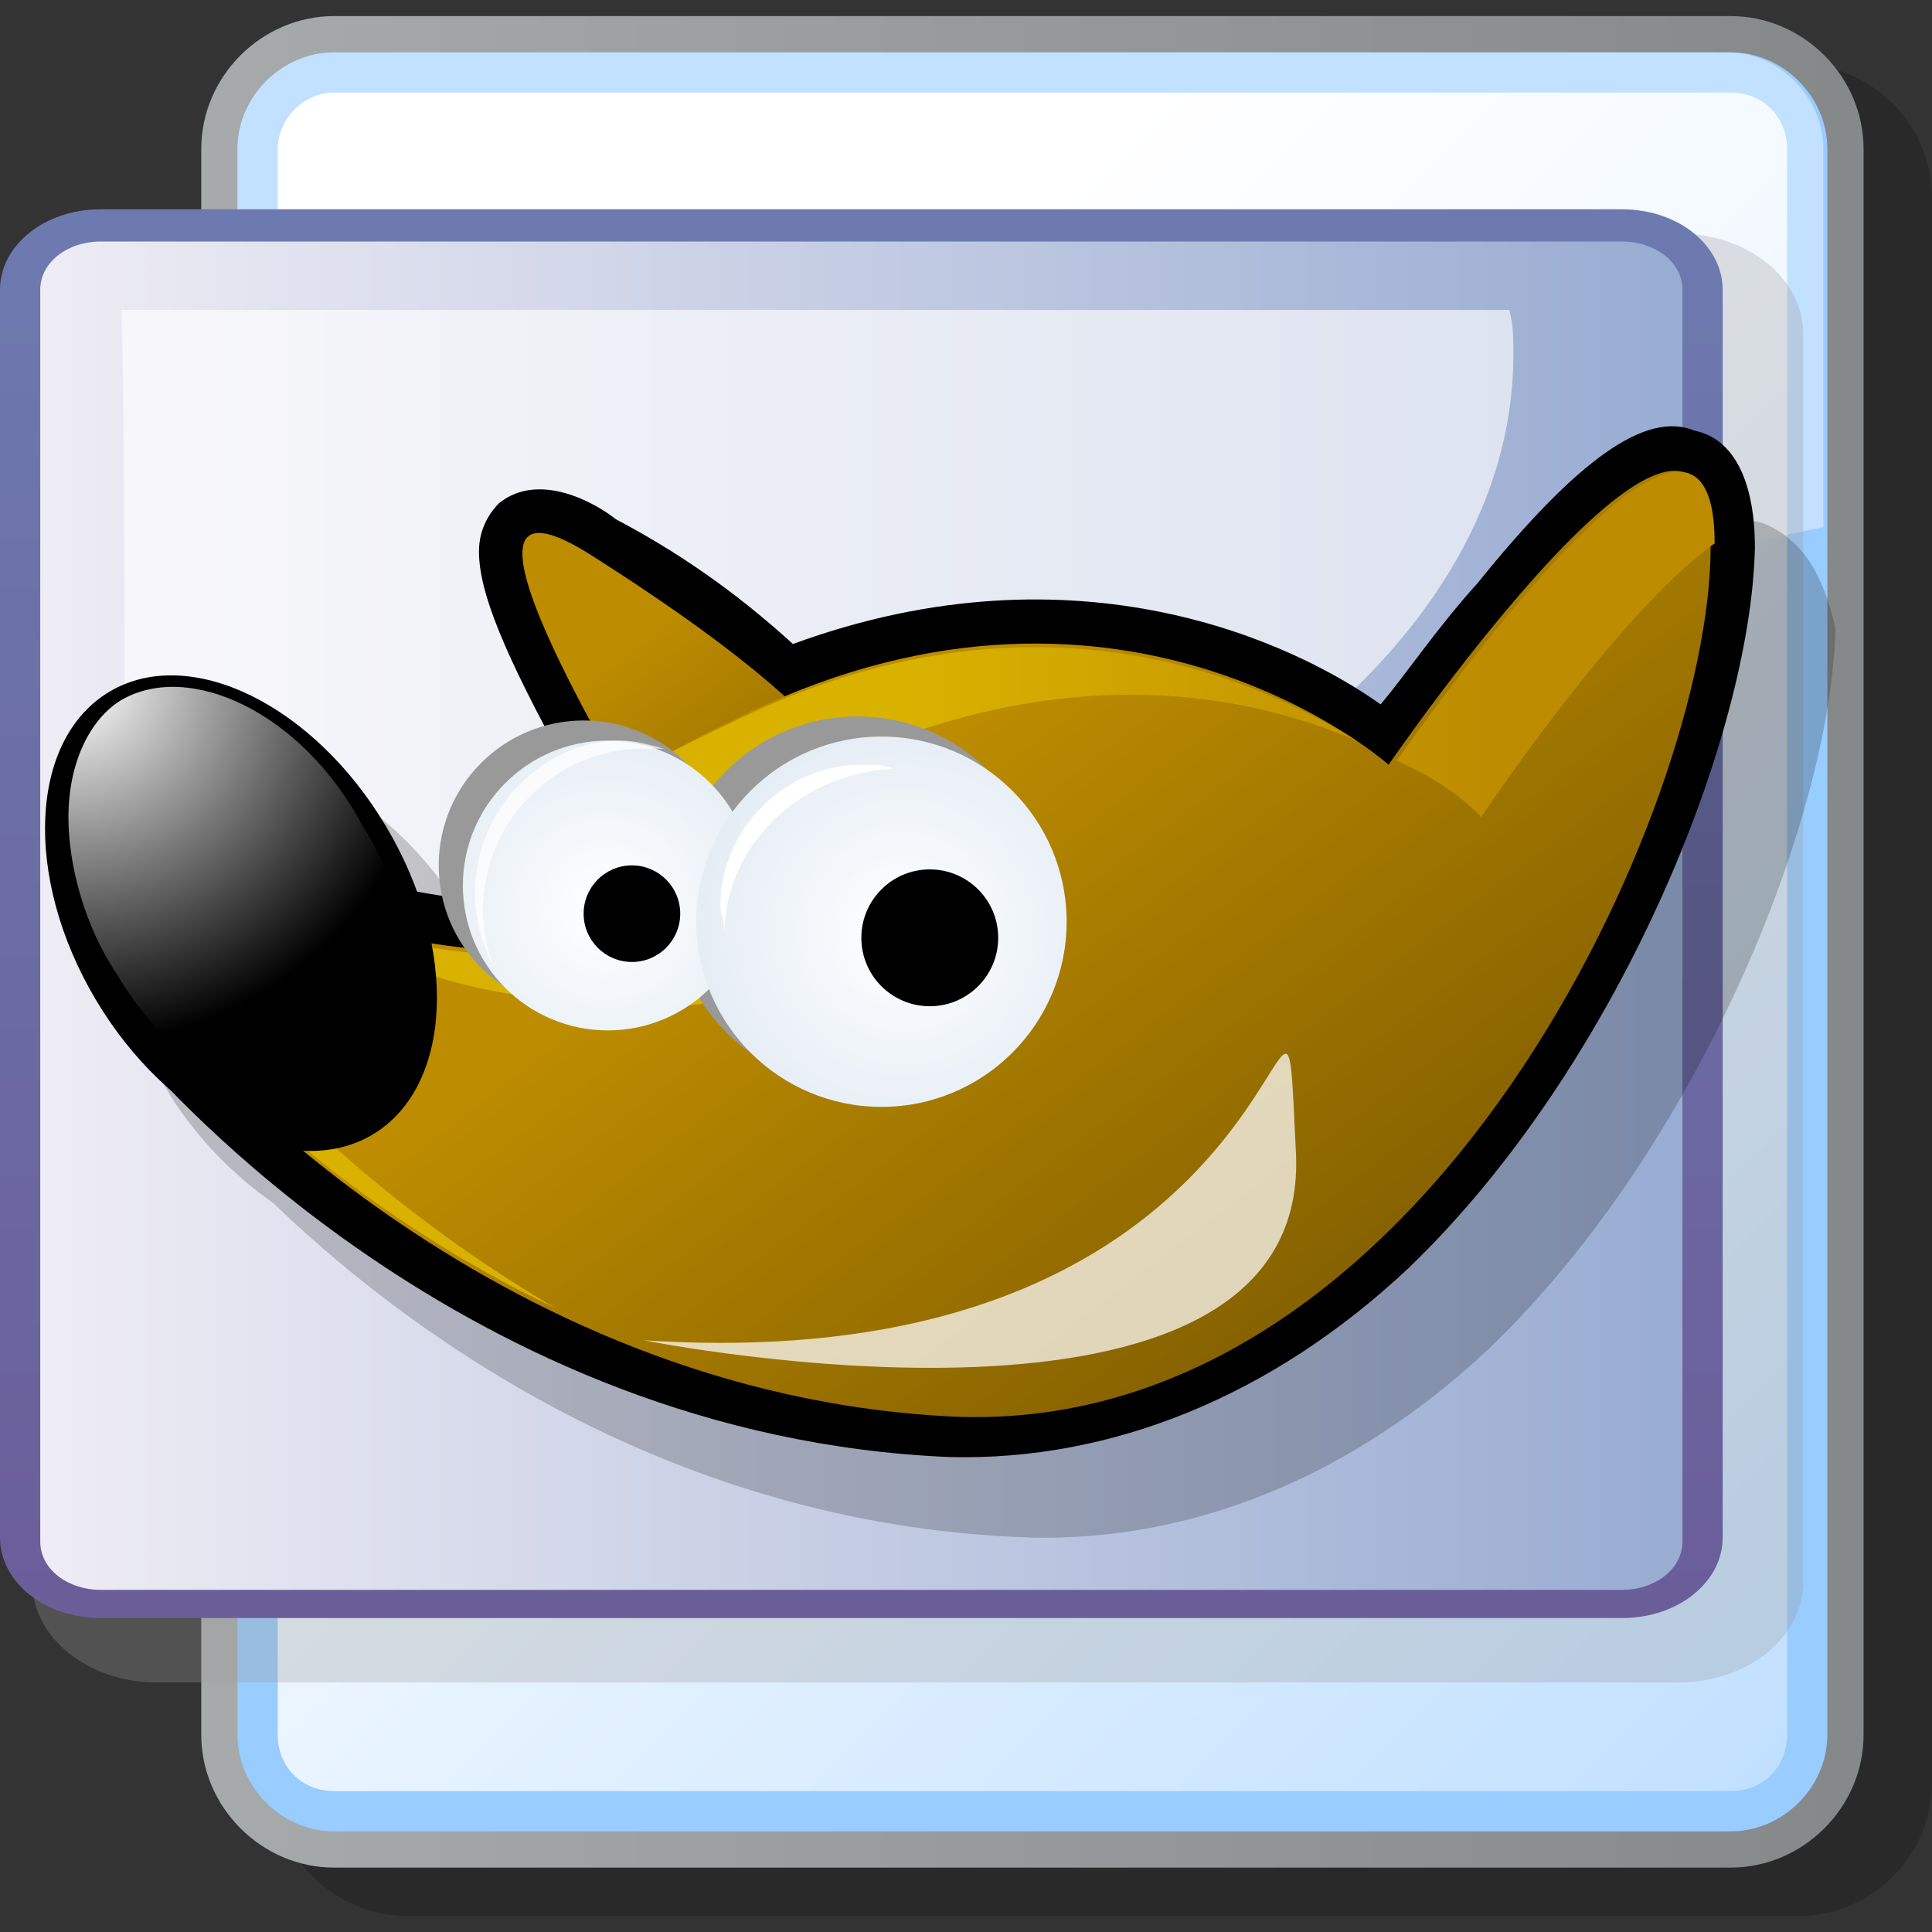 <?xml version="1.0" encoding="UTF-8" standalone="no"?>
<!DOCTYPE svg PUBLIC "-//W3C//DTD SVG 20010904//EN"
"http://www.w3.org/TR/2001/REC-SVG-20010904/DTD/svg10.dtd">
<!-- Created with Sodipodi ("http://www.sodipodi.com/") -->
<svg
   xmlns:x="http://ns.adobe.com/Extensibility/1.0/"
   xmlns:i="http://ns.adobe.com/AdobeIllustrator/10.0/"
   xmlns:graph="http://ns.adobe.com/Graphs/1.0/"
   xmlns="http://www.w3.org/2000/svg"
   xmlns:xlink="http://www.w3.org/1999/xlink"
   xmlns:a="http://ns.adobe.com/AdobeSVGViewerExtensions/3.0/"
   xml:space="preserve"
   i:viewOrigin="282.9219 419.0313"
   i:rulerOrigin="0 0"
   i:pageBounds="0 792 612 0"
   width="48"
   height="48"
   viewBox="0 0 48 48"
   overflow="visible"
   enable-background="new 0 0 48 48"
   xmlns:sodipodi="http://sodipodi.sourceforge.net/DTD/sodipodi-0.dtd"
   id="svg602"
   sodipodi:version="0.34"
   sodipodi:docname="C:\msys\home\su_blanc\mldonkey-2.5.12\src\gtk2\rsvg\mime_images.svg"><rect x="0" y="0" width="48" height="48" fill="#333333" stroke="none"/><defs
   id="defs699" /><sodipodi:namedview
   id="namedview698" /><g
   id="Layer_x5F_1"
   i:knockout="Off"
   i:layer="yes"
   i:dimmedPercent="3"
   i:rgbTrio="#4F008000FFFF"><g
   id="g620"
   i:knockout="Off"><path
   id="path155"
   i:isolated="yes"
   i:knockout="Off"
   opacity="0.2"
   enable-background="new    "
   d="M10.1,1.6      c-1.8,0-3.3,1.5-3.3,3.3v39.4c0,1.8,1.5,3.3,3.3,3.3h34.6c1.8,0,3.3-1.5,3.3-3.3V4.9c0-1.8-1.5-3.3-3.3-3.3H10.1z" /><linearGradient
   id="path162_1_"
   gradientUnits="userSpaceOnUse"
   x1="-1385.998"
   y1="291.729"
   x2="-1165.498"
   y2="291.729"
   gradientTransform="matrix(0.188 0 0 -0.188 264.817 78.1)"><stop
   offset="0"
   style="stop-color:#A7ABAC"
   id="stop609" /><stop
   offset="1"
   style="stop-color:#85898A"
   id="stop610" /><a:midPointStop
   offset="0"
   style="stop-color:#A7ABAC"
   id="midPointStop611" /><a:midPointStop
   offset="0.5"
   style="stop-color:#A7ABAC"
   id="midPointStop612" /><a:midPointStop
   offset="1"
   style="stop-color:#85898A"
   id="midPointStop613" /></linearGradient><path
   id="path162"
   fill="url(#path162_1_)"
   d="M8.3,0.4C6.5,0.4,5,1.9,5,3.7v39.4c0,1.8,1.5,3.3,3.3,3.3H43      c1.8,0,3.3-1.5,3.3-3.3V3.7c0-1.8-1.5-3.3-3.3-3.3H8.3z" /><path
   id="path163"
   fill="#99CCFF"
   d="M5.9,43.1c0,1.3,1.1,2.4,2.4,2.4H43c1.3,0,2.4-1.1,2.4-2.4V3.7c0-1.3-1.1-2.4-2.4-2.4H8.3      C7,1.3,5.9,2.4,5.9,3.7V43.1z" /><linearGradient
   id="path170_1_"
   gradientUnits="userSpaceOnUse"
   x1="-1321.301"
   y1="337.473"
   x2="-1072.452"
   y2="88.624"
   gradientTransform="matrix(0.188 0 0 -0.188 264.817 78.1)"><stop
   offset="0"
   style="stop-color:#FFFFFF"
   id="stop617" /><stop
   offset="1"
   style="stop-color:#99CCFF"
   id="stop618" /><a:midPointStop
   offset="0"
   style="stop-color:#FFFFFF"
   id="midPointStop619" /><a:midPointStop
   offset="0.5"
   style="stop-color:#FFFFFF"
   id="midPointStop620" /><a:midPointStop
   offset="1"
   style="stop-color:#99CCFF"
   id="midPointStop621" /></linearGradient><path
   id="path170"
   fill="url(#path170_1_)"
   d="M8.3,2.3C7.5,2.3,6.9,3,6.9,3.7v39.4c0,0.8,0.6,1.4,1.4,1.4H43      c0.8,0,1.4-0.6,1.4-1.4V3.7c0-0.8-0.6-1.4-1.4-1.4H8.3z" /><path
   id="path171"
   i:isolated="yes"
   i:knockout="Off"
   opacity="0.4"
   fill="#FFFFFF"
   enable-background="new    "
   d="M32.5,19.1      c3.7-3.4,8.1-5.1,12.8-6V3.7c0-1.3-1.1-2.4-2.4-2.4H8.3C7,1.3,5.9,2.4,5.9,3.7v28.2C15.7,32.7,24.9,25.9,32.5,19.1z" /></g></g><g
   id="Layer_x5F_2"
   i:knockout="Off"
   i:layer="yes"
   i:dimmedPercent="3"
   i:rgbTrio="#4F004F00FFFF"><g
   id="g625"
   i:knockout="Off"><path
   id="path172"
   i:isolated="yes"
   i:knockout="Off"
   opacity="0.3"
   fill="#999999"
   enable-background="new    "
   d="M3.9,5.7      c-1.7,0-3.1,1.1-3.1,2.5v31.1c0,1.4,1.4,2.5,3.1,2.5h37.8c1.7,0,3.1-1.1,3.1-2.5v-31c0-1.4-1.4-2.5-3.1-2.5L3.9,5.7L3.9,5.7z" /><linearGradient
   id="path179_1_"
   gradientUnits="userSpaceOnUse"
   x1="-449.461"
   y1="232.636"
   x2="-449.461"
   y2="25.157"
   gradientTransform="matrix(0.188 0 0 0.188 105.674 -0.469)"><stop
   offset="0"
   style="stop-color:#6A5B97"
   id="stop628" /><stop
   offset="1"
   style="stop-color:#6D7BB0"
   id="stop629" /><a:midPointStop
   offset="0"
   style="stop-color:#6A5B97"
   id="midPointStop630" /><a:midPointStop
   offset="0.5"
   style="stop-color:#6A5B97"
   id="midPointStop631" /><a:midPointStop
   offset="1"
   style="stop-color:#6D7BB0"
   id="midPointStop632" /></linearGradient><path
   id="path179"
   fill="url(#path179_1_)"
   d="M42.8,38.2c0,1.1-1.1,2-2.5,2H2.5c-1.4,0-2.5-0.9-2.5-2v-31c0-1.1,1.1-2,2.5-2      h37.8c1.4,0,2.5,0.9,2.5,2V38.2L42.8,38.2z" /><linearGradient
   id="path186_1_"
   gradientUnits="userSpaceOnUse"
   x1="-558.259"
   y1="123.834"
   x2="-341.08"
   y2="123.834"
   gradientTransform="matrix(0.188 0 0 0.188 105.674 -0.469)"><stop
   offset="0"
   style="stop-color:#EFEDF5"
   id="stop635" /><stop
   offset="1"
   style="stop-color:#99ACD2"
   id="stop636" /><a:midPointStop
   offset="0"
   style="stop-color:#EFEDF5"
   id="midPointStop637" /><a:midPointStop
   offset="0.5"
   style="stop-color:#EFEDF5"
   id="midPointStop638" /><a:midPointStop
   offset="1"
   style="stop-color:#99ACD2"
   id="midPointStop639" /></linearGradient><path
   id="path186"
   fill="url(#path186_1_)"
   d="M2.5,6C1.7,6,1,6.5,1,7.2v31.1c0,0.7,0.7,1.2,1.5,1.2h37.8c0.8,0,1.5-0.5,1.5-1.2      V7.2c0-0.7-0.7-1.2-1.5-1.2H2.5L2.5,6z" /><path
   id="path187"
   i:isolated="yes"
   i:knockout="Off"
   opacity="0.64"
   fill="#FFFFFF"
   enable-background="new    "
   d="M3.1,25.4      c1.4,0.1,2.8,0.2,4.2,0.2c16.8,0,30.3-7.5,30.3-16.8c0-0.4,0-0.7-0.1-1.1c-7.7,0-33.4,0-34.5,0C3.1,8.2,3.1,17.4,3.1,25.4z" /></g></g><g
   id="Layer_x5F_3"
   i:knockout="Off"
   i:layer="yes"
   i:dimmedPercent="3"
   i:rgbTrio="#4F00FFFF4F00"><g
   id="g640"
   i:knockout="Off"><path
   id="path188"
   i:isolated="yes"
   i:knockout="Off"
   opacity="0.2"
   enable-background="new    "
   d="M43.8,13      c-1.3-0.4-3,0.7-5.4,3.8c-1,1.1-1.8,2.3-2.4,3c-2.1-1.5-7.5-4.1-14.6-1.5c-1.1-1-2.5-2.1-4.4-3.1c-0.5-0.4-1.9-1.2-2.9-0.4      c-0.2,0.2-0.5,0.6-0.5,1.2c0,0.8,0.5,2.1,1.6,4.2c-1.5,0.5-2.5,1.9-2.5,3.5c0,0.4,0,0.6,0.1,0.8c-0.2,0-0.4,0-0.5-0.1      c-0.2-0.6-0.5-1.2-0.8-1.7c-1.8-3-5-4.6-7-3.4C2.4,20.5,2.3,24,4.1,27c0.7,1.2,1.7,2.2,2.7,2.9c2.8,2.7,9.4,8,18.8,8.3      c4,0.1,8-1.5,11.4-4.7c5.2-5,8.5-13.2,8.6-17.9C45.3,14.3,44.8,13.4,43.8,13z" /><path
   id="path189"
   d="M36.7,14.5c-1,1.1-1.8,2.3-2.4,3c-2.1-1.5-7.5-4.1-14.6-1.5c-1.1-1-2.5-2.1-4.4-3.1      c-0.5-0.4-1.9-1.2-2.9-0.4c-0.2,0.2-0.5,0.6-0.5,1.2c0,1,0.6,2.5,2.2,5.4c-0.1,0.2-0.2,0.5-0.2,0.7c0,0.1,0,0.2,0.1,0.5      c0.2,0.7,1,0.8,1.6,0.8c0.6,0.5,1.7,0.1,2.8-0.4c-0.7,1-1.9,1.8-3.9,1.8c-4.6,0-6.7-1.1-6.7-1.1L6.9,21l-0.6,0.7L3,25.6l0.5,0.7      c0.4,0.4,8,9.4,20.1,9.9c4,0.1,8-1.5,11.4-4.7c5.2-5,8.5-13.2,8.6-17.9c0-1.6-0.5-2.7-1.5-2.9C40.9,10.2,39.2,11.4,36.7,14.5z" /><linearGradient
   id="path196_1_"
   gradientUnits="userSpaceOnUse"
   x1="-1332.871"
   y1="329.63"
   x2="-1291.314"
   y2="292.868"
   gradientTransform="matrix(0.184 3.654375e-002 3.654375e-002 -0.184 248.766 125.272)"><stop
   offset="0"
   style="stop-color:#BD8C00"
   id="stop647" /><stop
   offset="1"
   style="stop-color:#7D5B00"
   id="stop648" /><a:midPointStop
   offset="0"
   style="stop-color:#BD8C00"
   id="midPointStop649" /><a:midPointStop
   offset="0.5"
   style="stop-color:#BD8C00"
   id="midPointStop650" /><a:midPointStop
   offset="1"
   style="stop-color:#7D5B00"
   id="midPointStop651" /></linearGradient><path
   id="path196"
   fill="url(#path196_1_)"
   d="M20.6,18.4c-0.5-0.5-1.5-1.8-5.9-4.6c-4.4-2.8,1,5.8,1.2,6.4      C16.2,20.7,20.6,18.4,20.6,18.4z" /><linearGradient
   id="path203_1_"
   gradientUnits="userSpaceOnUse"
   x1="-1288.461"
   y1="316.711"
   x2="-1224.917"
   y2="233.185"
   gradientTransform="matrix(0.188 0 0 -0.188 264.817 78.1)"><stop
   offset="0"
   style="stop-color:#BD8C00"
   id="stop654" /><stop
   offset="1"
   style="stop-color:#7D5B00"
   id="stop655" /><a:midPointStop
   offset="0"
   style="stop-color:#BD8C00"
   id="midPointStop656" /><a:midPointStop
   offset="0.5"
   style="stop-color:#BD8C00"
   id="midPointStop657" /><a:midPointStop
   offset="1"
   style="stop-color:#7D5B00"
   id="midPointStop658" /></linearGradient><path
   id="path203"
   fill="url(#path203_1_)"
   d="M4.4,25.6c0,0,7.6,9.1,19.4,9.6C35.5,35.6,42.5,20,42.5,13.6c0.1-6.4-8,5.4-8,5.4      s-6.5-5.8-15.9-1.3c-9.3,4.5,1.7,1.3,1.7,1.3s-1.1,4.7-6,4.7c-4.9,0-7.1-1.3-7.1-1.3L4.4,25.6z" /><linearGradient
   id="XMLID_1_"
   gradientUnits="userSpaceOnUse"
   x1="-1212.402"
   y1="298.128"
   x2="-1289.016"
   y2="298.834"
   gradientTransform="matrix(0.188 0 0 -0.188 264.817 78.1)"><stop
   offset="0"
   style="stop-color:#BD8C00"
   id="stop661" /><stop
   offset="1"
   style="stop-color:#D9B200"
   id="stop662" /><a:midPointStop
   offset="0"
   style="stop-color:#BD8C00"
   id="midPointStop663" /><a:midPointStop
   offset="0.5"
   style="stop-color:#BD8C00"
   id="midPointStop664" /><a:midPointStop
   offset="1"
   style="stop-color:#D9B200"
   id="midPointStop665" /></linearGradient><path
   fill="url(#XMLID_1_)"
   d="M36.8,20.3c0,0,3.4-5.1,5.8-6.8c0-5.7-6.9,4-7.9,5.4C36.1,19.5,36.8,20.3,36.8,20.3z M20.3,18.9      c0,0,0,0.1,0,0.2c0.2-0.1,0.4-0.2,0.6-0.2c5.6-2.5,10-1.7,12.8-0.5c-2.1-1.3-7.6-4.1-15-0.7C9.3,22.1,20.3,18.9,20.3,18.9z       M6.6,26.8l2.8-3.1c0,0,2.2,1.3,7.1,1.3c5,0,6-4.7,6-4.7s-1.6,0.5-3,0.7c-0.8,1.3-2.4,2.8-5.2,2.8c-5,0-7.1-1.3-7.1-1.3      l-2.7,3.1c0,0,3.4,4.1,9.3,6.9C9.2,29.8,6.6,26.8,6.6,26.8z"
   id="path666" /><circle
   id="path211"
   fill="#999999"
   cx="14.5"
   cy="21.5"
   r="3.6" /><circle
   id="path212"
   fill="#999999"
   cx="21.3"
   cy="22.4"
   r="4.6" /><radialGradient
   id="path219_1_"
   cx="-1328.548"
   cy="295.267"
   r="40.965"
   fx="-1328.548"
   fy="295.267"
   gradientTransform="matrix(0.188 0 0 -0.188 264.817 78.1)"
   gradientUnits="userSpaceOnUse"><stop
   offset="0"
   style="stop-color:#FFFFFF"
   id="stop670" /><stop
   offset="1"
   style="stop-color:#D4E1EE"
   id="stop671" /><a:midPointStop
   offset="0"
   style="stop-color:#FFFFFF"
   id="midPointStop672" /><a:midPointStop
   offset="0.5"
   style="stop-color:#FFFFFF"
   id="midPointStop673" /><a:midPointStop
   offset="1"
   style="stop-color:#D4E1EE"
   id="midPointStop674" /></radialGradient><circle
   id="path219"
   fill="url(#path219_1_)"
   cx="15.1"
   cy="22"
   r="3.6" /><path
   id="path220"
   i:isolated="yes"
   i:knockout="Off"
   opacity="0.73"
   fill="#FFFFFF"
   enable-background="new    "
   d="M12,22.6      c0-2.2,1.8-4,4-4c0.1,0,0.4,0,0.5,0c-0.4-0.1-0.7-0.2-1.1-0.2c-1.9,0-3.6,1.7-3.6,3.8c0,0.7,0.2,1.3,0.5,1.9      C12.1,23.7,12,23,12,22.6z" /><ellipse
   id="path221"
   transform="matrix(-0.86 0.51 -0.51 -0.86 22.638 39.2)"
   cx="5.9"
   cy="22.7"
   rx="4.2"
   ry="6.4" /><radialGradient
   id="path228_1_"
   cx="-1289.186"
   cy="292.265"
   r="45.56"
   fx="-1289.186"
   fy="292.265"
   gradientTransform="matrix(0.188 0 0 -0.188 264.817 78.1)"
   gradientUnits="userSpaceOnUse"><stop
   offset="0"
   style="stop-color:#FFFFFF"
   id="stop679" /><stop
   offset="1"
   style="stop-color:#D4E1EE"
   id="stop680" /><a:midPointStop
   offset="0"
   style="stop-color:#FFFFFF"
   id="midPointStop681" /><a:midPointStop
   offset="0.5"
   style="stop-color:#FFFFFF"
   id="midPointStop682" /><a:midPointStop
   offset="1"
   style="stop-color:#D4E1EE"
   id="midPointStop683" /></radialGradient><circle
   id="path228"
   fill="url(#path228_1_)"
   cx="21.9"
   cy="22.9"
   r="4.6" /><path
   id="path229"
   fill="#FFFFFF"
   d="M18,23.2c0-2.2,1.9-4,4.2-4.1C22,19,21.7,19,21.4,19c-1.9,0-3.5,1.6-3.5,3.5      C17.9,22.7,18,22.9,18,23.2L18,23.2z" /><radialGradient
   id="path236_1_"
   cx="-1398.679"
   cy="325.202"
   r="47.908"
   fx="-1398.679"
   fy="325.202"
   gradientTransform="matrix(0.188 0 0 -0.188 264.817 78.1)"
   gradientUnits="userSpaceOnUse"><stop
   offset="0"
   style="stop-color:#FFFFFF"
   id="stop687" /><stop
   offset="1"
   style="stop-color:#000000"
   id="stop688" /><a:midPointStop
   offset="0"
   style="stop-color:#FFFFFF"
   id="midPointStop689" /><a:midPointStop
   offset="0.5"
   style="stop-color:#FFFFFF"
   id="midPointStop690" /><a:midPointStop
   offset="1"
   style="stop-color:#000000"
   id="midPointStop691" /></radialGradient><path
   id="path236"
   fill="url(#path236_1_)"
   d="M3,17.4c-0.8,0.5-1.3,1.6-1.3,2.9c0,1.2,0.4,2.7,1.2,3.9c1.6,2.7,4.4,4.1,6,3.1      c1.7-1,1.8-4.1,0.1-6.8C7.5,17.7,4.7,16.4,3,17.4z" /><path
   id="path237"
   i:isolated="yes"
   i:knockout="Off"
   opacity="0.73"
   fill="#FFFFFF"
   enable-background="new    "
   d="M16,33.3      c0,0,16.5,3.3,16.2-4.6C31.8,20.7,33,34.4,16,33.3z" /><circle
   id="path238"
   cx="23.1"
   cy="23.3"
   r="1.7" /><circle
   id="path239"
   cx="15.7"
   cy="22.7"
   r="1.2" /></g></g><g
   id="Layer_x5F_4"
   i:knockout="Off"
   i:layer="yes"
   i:dimmedPercent="3"
   i:rgbTrio="#4F00FFFF4F00"><rect
   id="path241"
   i:knockout="Off"
   fill="none"
   width="48"
   height="48" /></g></svg>
